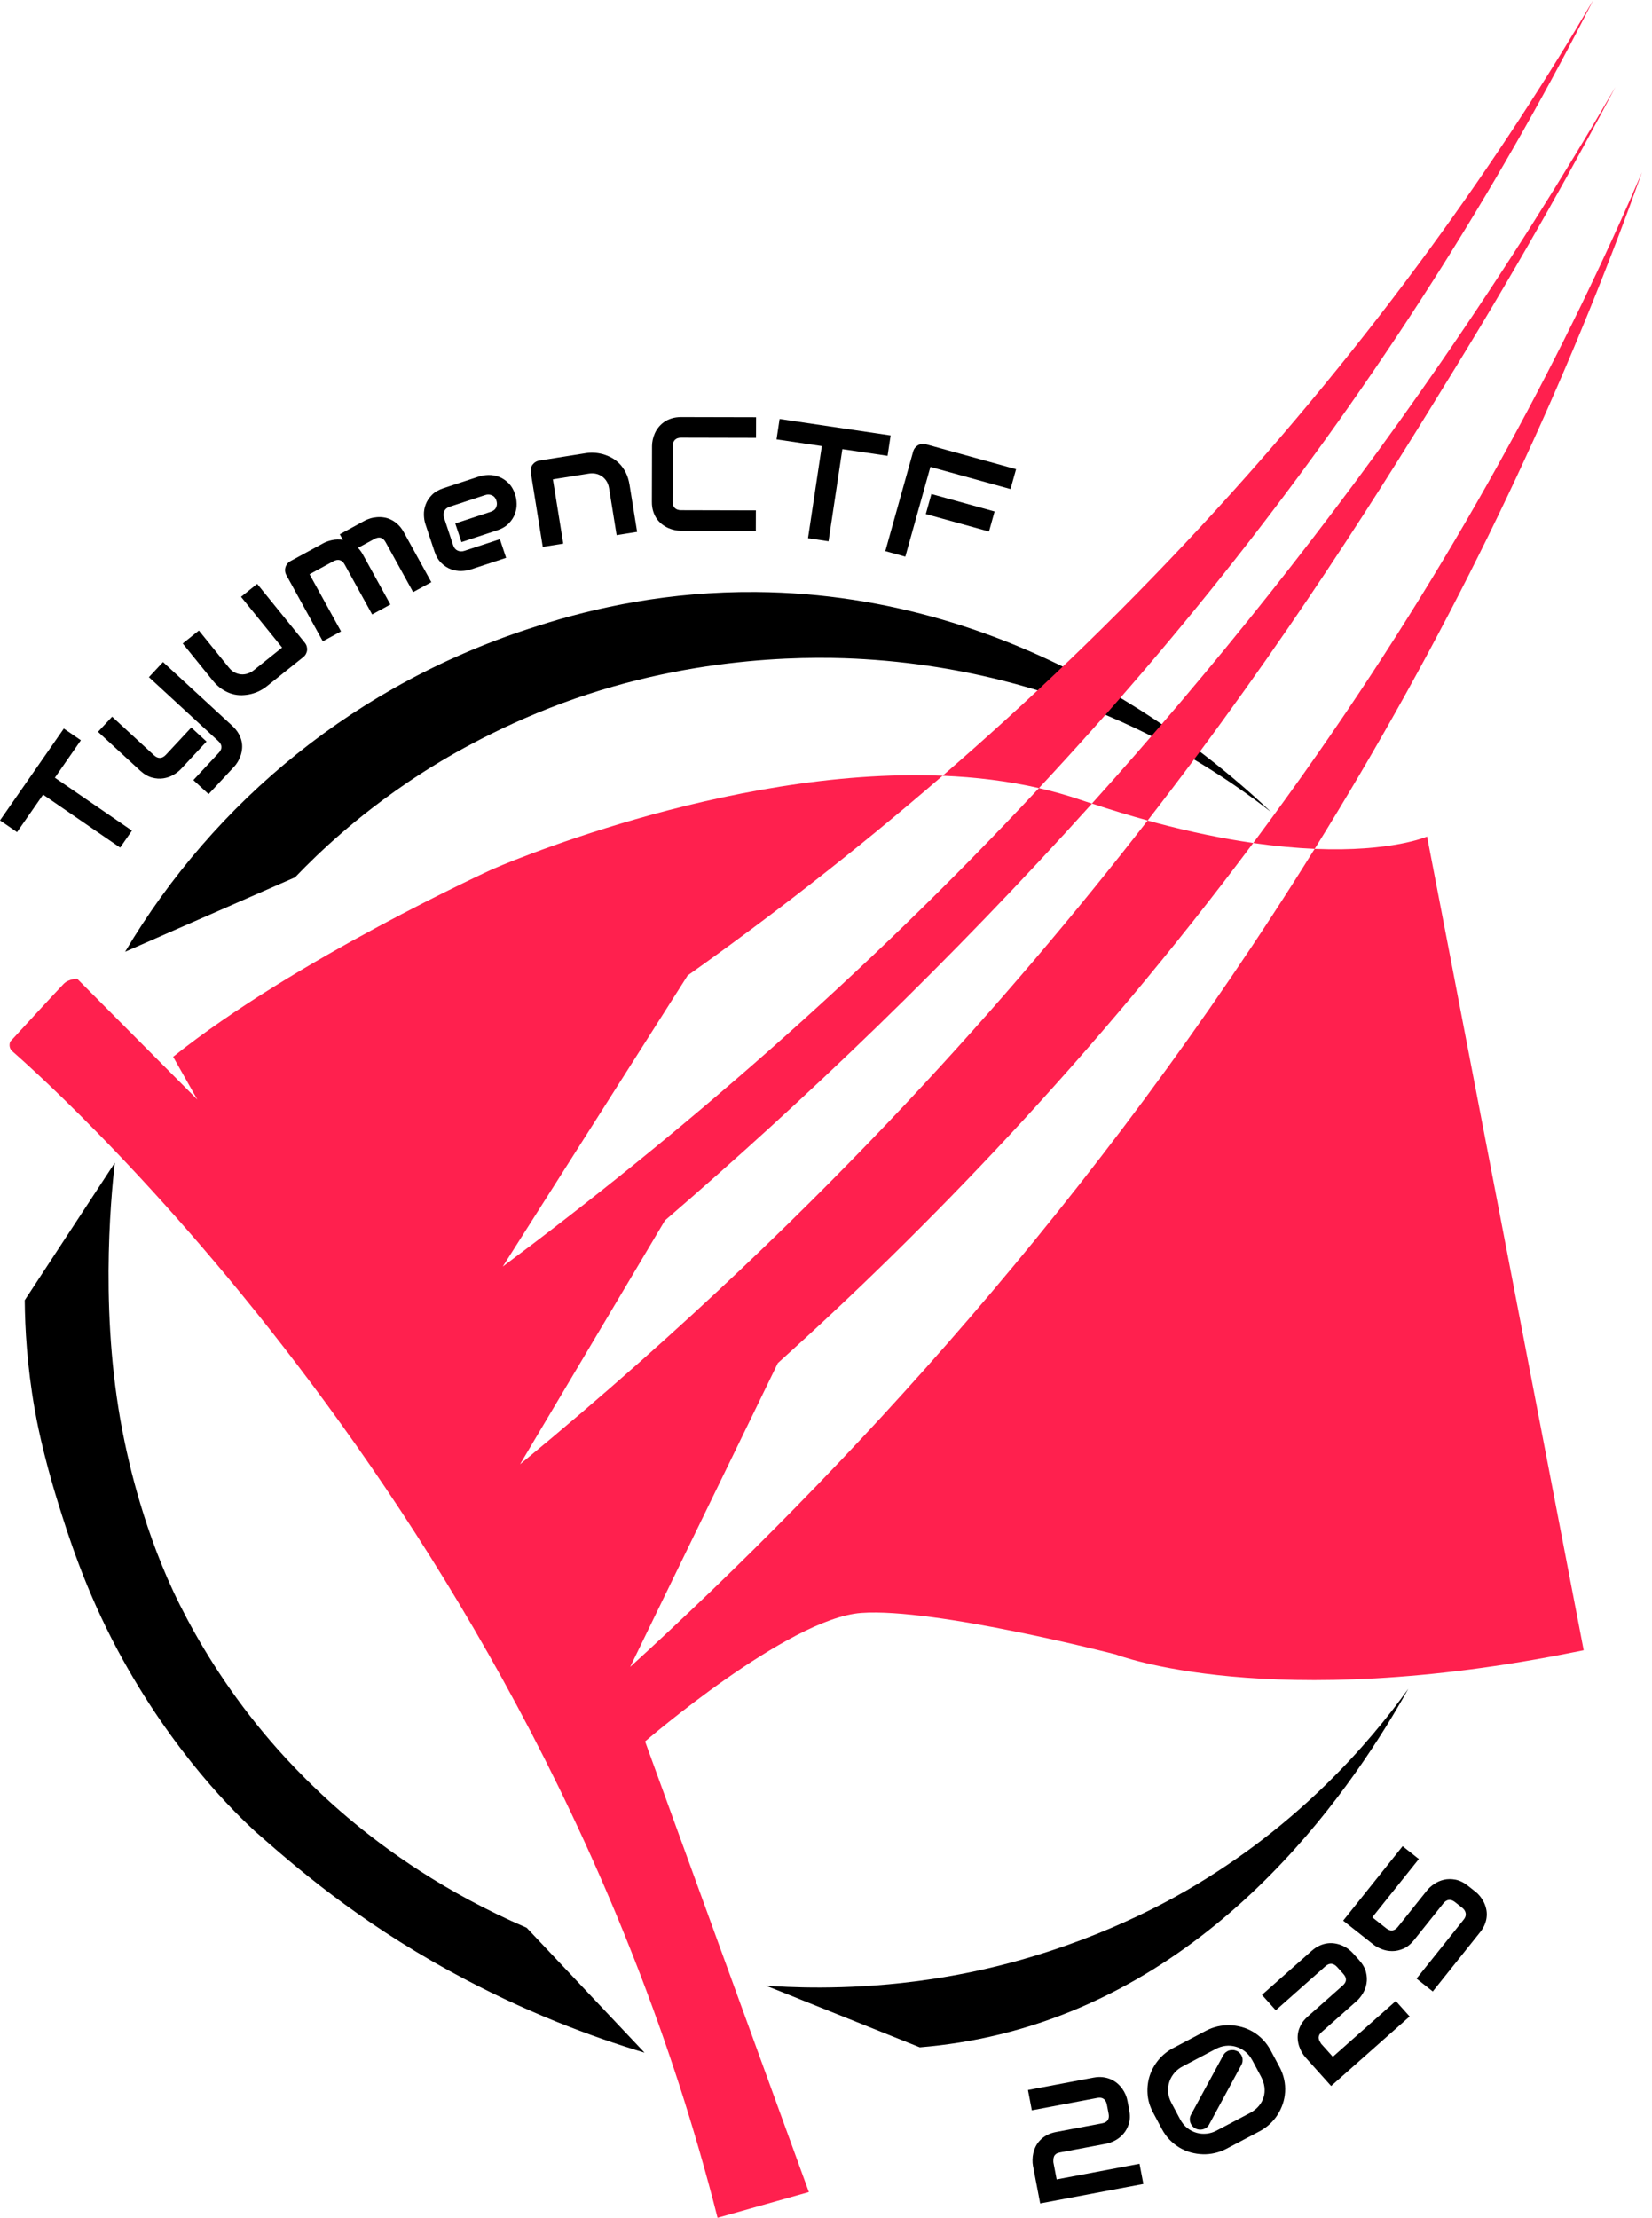<svg width="117" height="157" viewBox="0 0 117 157" fill="none" xmlns="http://www.w3.org/2000/svg">
<path d="M24.662 128.695C21.659 126.159 19.616 123.81 18.702 122.712C15.89 119.336 13.996 116.113 12.741 113.617C10.189 108.541 9.094 103.343 8.83 102.09C7.015 93.515 7.833 84.965 8.132 82.313C6.006 85.556 3.88 88.801 1.752 92.044C1.768 94.038 1.917 96.667 2.447 99.71C2.552 100.316 2.999 102.824 4.124 106.426C4.808 108.618 6.022 112.503 8.323 116.799C12.282 124.197 16.849 128.524 18.069 129.646C20.887 132.128 25.21 135.889 31.86 139.538C37.1 142.414 41.908 144.19 45.648 145.31C42.867 142.363 40.083 139.415 37.301 136.469C31.472 133.958 27.307 130.927 24.664 128.695H24.662Z" fill="black"/>
<path d="M84.038 133.823C82.251 134.858 76.635 137.96 68.877 139.584C63.238 140.765 58.402 140.763 55.778 140.654C55.141 140.628 54.613 140.593 54.254 140.569C57.884 142.024 61.512 143.479 65.143 144.932C67.009 144.779 68.909 144.482 70.832 144.012C86.976 140.057 96.156 125.949 99.744 119.548C96.978 123.394 91.987 129.222 84.04 133.823H84.038Z" fill="black"/>
<path d="M38.055 44.318C42.152 42.996 47.411 41.862 53.527 41.908C72.651 42.051 85.935 53.613 90.026 57.489C87.382 55.423 83.539 52.834 78.499 50.691C75.762 49.526 69.563 47.171 61.232 46.663C58.036 46.467 49.441 46.233 39.856 49.766C34.84 51.615 31.143 53.907 29.833 54.751C27.145 56.482 25.173 58.127 24.288 58.89C22.912 60.075 21.78 61.182 20.897 62.105C16.885 63.862 12.873 65.618 8.861 67.376C15.165 56.755 25.287 48.319 38.053 44.32L38.055 44.318Z" fill="black"/>
<path d="M93.108 60.091C77.519 85.168 59.675 104.283 44.631 118.002C48.117 110.834 51.604 103.664 55.088 96.496C65.478 87.136 77.358 74.947 88.757 59.675C86.692 59.378 84.355 58.912 81.722 58.208C81.577 58.169 81.425 58.125 81.279 58.085C76.337 64.451 70.65 71.218 64.081 78.206C57.707 84.985 48.686 93.907 36.832 103.656L47.094 86.397C57.003 77.871 67.261 68.072 77.334 56.89C77.066 56.801 76.8 56.714 76.526 56.622C75.565 56.295 74.582 56.02 73.582 55.792C61.005 69.279 47.914 80.477 35.606 89.663C39.971 82.793 44.335 75.926 48.7 69.057C54.296 65.089 60.412 60.397 66.757 54.914C51.354 54.281 34.867 61.535 34.867 61.535C34.867 61.535 20.834 67.947 12.262 74.812L13.977 77.841L5.468 69.289C5.468 69.289 4.883 69.279 4.511 69.648C4.14 70.017 0.723 73.74 0.723 73.74C0.723 73.74 0.558 74.11 0.849 74.398C1.139 74.687 37.878 105.954 50.82 157L57.287 155.178L45.687 123.279C45.687 123.279 55.795 114.559 60.997 114.182C66.199 113.804 79.035 117.122 79.035 117.122C79.035 117.122 89.872 121.348 111.732 116.906L112.162 116.821L101.07 59.219C101.07 59.219 98.572 60.321 93.108 60.091Z" fill="#FF204E"/>
<path d="M102.351 18.513C106.296 12.231 109.772 6.042 112.842 0C106.503 10.79 97.557 23.778 85.025 37.295C78.895 43.906 72.725 49.758 66.759 54.914C69.078 55.009 71.372 55.284 73.581 55.79C83.732 44.905 93.549 32.531 102.351 18.515V18.513Z" fill="#FF204E"/>
<path d="M103.029 26.109C108.02 17.974 111.827 11.047 114.404 6.169C110.716 12.518 106.621 19.024 102.063 25.629C94.164 37.077 85.815 47.47 77.334 56.886C78.714 57.342 80.03 57.74 81.281 58.083C91.163 45.347 98.059 34.209 103.029 26.107V26.109Z" fill="#FF204E"/>
<path d="M96.363 54.715C105.356 39.428 111.724 24.971 116.296 12.191C111.108 24.226 103.795 38.328 93.376 53.276C91.849 55.467 90.308 57.598 88.759 59.675C90.377 59.907 91.825 60.036 93.11 60.091C94.207 58.327 95.291 56.537 96.363 54.715Z" fill="#FF204E"/>
<path d="M5.726 52.406L3.886 55.054L9.344 58.801L8.509 60.002L3.052 56.254L1.208 58.906L-0 58.077L4.52 51.575L5.728 52.404L5.726 52.406Z" fill="black"/>
<path d="M14.627 52.495L12.826 54.428C12.682 54.581 12.503 54.723 12.288 54.848C12.073 54.973 11.835 55.058 11.573 55.098C11.312 55.138 11.039 55.12 10.755 55.041C10.471 54.963 10.189 54.795 9.91 54.539L6.942 51.807L7.941 50.735L10.909 53.468C11.05 53.597 11.192 53.659 11.336 53.653C11.48 53.647 11.618 53.572 11.754 53.427L13.547 51.502L14.625 52.495H14.627ZM16.457 51.391C16.641 51.56 16.786 51.738 16.891 51.92C16.995 52.103 17.068 52.283 17.108 52.465C17.149 52.644 17.161 52.822 17.145 52.995C17.129 53.169 17.094 53.334 17.041 53.492C16.987 53.649 16.92 53.794 16.838 53.93C16.757 54.065 16.668 54.182 16.574 54.283L14.773 56.216L13.695 55.223L15.496 53.29C15.628 53.147 15.691 53.005 15.683 52.866C15.675 52.725 15.6 52.592 15.46 52.461L10.546 47.938L11.545 46.867L16.459 51.389L16.457 51.391Z" fill="black"/>
<path d="M21.581 45.49C21.648 45.573 21.695 45.66 21.722 45.753C21.748 45.845 21.758 45.938 21.748 46.031C21.738 46.124 21.709 46.211 21.665 46.295C21.62 46.38 21.557 46.453 21.478 46.517L18.889 48.588C18.749 48.701 18.585 48.806 18.4 48.901C18.215 48.998 18.014 49.07 17.801 49.125C17.588 49.179 17.364 49.207 17.131 49.214C16.897 49.221 16.662 49.189 16.428 49.121C16.193 49.052 15.959 48.941 15.728 48.79C15.496 48.638 15.277 48.434 15.068 48.178L12.942 45.553L14.087 44.637L16.213 47.262C16.333 47.411 16.467 47.524 16.615 47.601C16.761 47.678 16.913 47.724 17.07 47.738C17.226 47.752 17.383 47.734 17.537 47.684C17.691 47.633 17.839 47.555 17.977 47.444L19.98 45.841L17.07 42.249L18.213 41.333L21.579 45.488L21.581 45.49Z" fill="black"/>
<path d="M27.646 42.794L26.357 43.496L24.41 39.965C24.319 39.797 24.203 39.694 24.067 39.656C23.929 39.618 23.772 39.646 23.598 39.741L21.923 40.653L24.152 44.697L22.863 45.399L20.278 40.709C20.229 40.621 20.201 40.53 20.191 40.433C20.18 40.338 20.191 40.245 20.219 40.155C20.245 40.066 20.292 39.981 20.353 39.906C20.414 39.83 20.489 39.769 20.578 39.719L22.903 38.453C23.082 38.356 23.291 38.284 23.531 38.233C23.77 38.185 24.02 38.179 24.282 38.215L24.065 37.822L25.809 36.871C25.931 36.805 26.067 36.748 26.219 36.702C26.369 36.655 26.528 36.627 26.694 36.613C26.861 36.599 27.031 36.605 27.204 36.633C27.378 36.659 27.547 36.716 27.713 36.799C27.88 36.881 28.038 36.994 28.191 37.138C28.343 37.281 28.479 37.462 28.601 37.682L30.548 41.214L29.259 41.916L27.311 38.385C27.22 38.217 27.106 38.112 26.974 38.072C26.842 38.032 26.688 38.058 26.514 38.153L25.354 38.784C25.484 38.92 25.6 39.077 25.701 39.261L27.648 42.792L27.646 42.794Z" fill="black"/>
<path d="M36.485 35.009C36.548 35.2 36.583 35.418 36.589 35.663C36.595 35.907 36.554 36.149 36.465 36.389C36.375 36.629 36.231 36.853 36.028 37.061C35.825 37.269 35.549 37.432 35.198 37.547L32.682 38.375L32.243 37.057L34.759 36.23C34.948 36.167 35.076 36.062 35.141 35.911C35.206 35.761 35.21 35.6 35.153 35.43C35.094 35.249 34.989 35.126 34.836 35.061C34.684 34.996 34.528 34.99 34.363 35.045L31.848 35.872C31.659 35.935 31.531 36.04 31.466 36.189C31.401 36.339 31.397 36.5 31.454 36.669L32.097 38.605C32.158 38.79 32.264 38.913 32.416 38.98C32.566 39.045 32.729 39.049 32.899 38.992L35.405 38.169L35.845 39.491L33.33 40.318C33.137 40.381 32.917 40.417 32.67 40.423C32.424 40.429 32.181 40.389 31.939 40.3C31.697 40.211 31.472 40.068 31.263 39.866C31.054 39.664 30.889 39.39 30.773 39.043L30.126 37.095C30.063 36.904 30.028 36.686 30.022 36.441C30.016 36.197 30.057 35.955 30.146 35.715C30.235 35.475 30.381 35.251 30.582 35.043C30.785 34.835 31.062 34.674 31.413 34.557L33.929 33.729C34.122 33.667 34.341 33.63 34.589 33.624C34.834 33.618 35.078 33.659 35.319 33.747C35.561 33.836 35.786 33.979 35.996 34.181C36.207 34.383 36.369 34.657 36.485 35.005V35.009Z" fill="black"/>
<path d="M45.123 37.652L43.671 37.882L43.135 34.555C43.104 34.367 43.045 34.201 42.956 34.062C42.867 33.923 42.759 33.808 42.629 33.719C42.499 33.63 42.355 33.568 42.197 33.535C42.036 33.501 41.87 33.499 41.695 33.527L39.157 33.931L39.892 38.484L38.44 38.714L37.59 33.435C37.573 33.334 37.577 33.239 37.6 33.146C37.624 33.053 37.663 32.968 37.719 32.894C37.776 32.819 37.845 32.755 37.929 32.704C38.012 32.654 38.103 32.619 38.205 32.603L41.474 32.083C41.657 32.054 41.852 32.042 42.061 32.052C42.27 32.06 42.481 32.095 42.694 32.153C42.907 32.212 43.117 32.296 43.319 32.405C43.523 32.514 43.709 32.658 43.88 32.833C44.05 33.009 44.199 33.219 44.323 33.465C44.446 33.711 44.534 33.996 44.587 34.322L45.123 37.65V37.652Z" fill="black"/>
<path d="M53.527 37.588L48.225 37.576C48.089 37.576 47.943 37.559 47.787 37.527C47.63 37.495 47.476 37.444 47.324 37.378C47.171 37.309 47.025 37.222 46.887 37.115C46.747 37.008 46.625 36.879 46.517 36.728C46.41 36.577 46.325 36.399 46.262 36.199C46.199 35.999 46.166 35.773 46.168 35.523L46.178 31.57C46.178 31.435 46.195 31.289 46.227 31.134C46.26 30.979 46.31 30.825 46.377 30.674C46.444 30.523 46.534 30.377 46.643 30.24C46.753 30.103 46.885 29.98 47.037 29.873C47.19 29.766 47.366 29.681 47.567 29.619C47.768 29.556 47.994 29.524 48.245 29.524L53.547 29.536L53.543 30.997L48.241 30.985C48.048 30.985 47.902 31.035 47.801 31.136C47.699 31.237 47.648 31.386 47.647 31.584L47.638 35.527C47.638 35.715 47.689 35.86 47.793 35.963C47.896 36.066 48.042 36.118 48.231 36.118L53.533 36.131L53.529 37.592L53.527 37.588Z" fill="black"/>
<path d="M62.863 32.27L59.659 31.796L58.68 38.318L57.226 38.102L58.205 31.58L54.997 31.104L55.214 29.659L63.078 30.825L62.861 32.27H62.863Z" fill="black"/>
<path d="M71.567 34.621L65.894 33.053L64.118 39.406L62.702 39.014L64.674 31.963C64.7 31.867 64.745 31.78 64.806 31.703C64.867 31.626 64.938 31.564 65.019 31.517C65.1 31.469 65.19 31.441 65.287 31.429C65.385 31.417 65.484 31.425 65.585 31.453L71.961 33.215L71.567 34.621ZM70.044 37.628L65.569 36.391L65.965 34.972L70.44 36.209L70.044 37.628Z" fill="black"/>
<path d="M80.98 154.605L73.669 155.985L73.161 153.331C73.135 153.196 73.123 153.049 73.127 152.889C73.129 152.73 73.149 152.57 73.186 152.407C73.224 152.244 73.283 152.084 73.362 151.929C73.441 151.773 73.547 151.628 73.677 151.495C73.807 151.362 73.963 151.245 74.148 151.146C74.333 151.047 74.548 150.972 74.796 150.926L78.048 150.312C78.245 150.276 78.381 150.199 78.457 150.084C78.532 149.969 78.552 149.818 78.515 149.63L78.394 148.997C78.357 148.801 78.28 148.664 78.164 148.583C78.048 148.502 77.898 148.478 77.713 148.514L73.078 149.39L72.804 147.955L77.439 147.079C77.683 147.033 77.91 147.023 78.118 147.049C78.325 147.075 78.515 147.126 78.684 147.203C78.853 147.279 79.005 147.376 79.139 147.491C79.273 147.606 79.386 147.733 79.484 147.868C79.581 148.004 79.659 148.147 79.722 148.292C79.782 148.44 79.825 148.579 79.849 148.712L79.973 149.358C80.044 149.729 80.036 150.056 79.951 150.336C79.864 150.617 79.736 150.857 79.563 151.055C79.391 151.253 79.194 151.41 78.972 151.527C78.751 151.642 78.538 151.721 78.335 151.759L75.07 152.375C74.952 152.397 74.861 152.431 74.796 152.478C74.733 152.524 74.686 152.579 74.658 152.641C74.629 152.704 74.613 152.772 74.607 152.845C74.601 152.918 74.601 152.99 74.603 153.063L74.836 154.282L80.704 153.174L80.978 154.609L80.98 154.605Z" fill="black"/>
<path d="M90.617 146.317C90.771 146.607 90.881 146.904 90.946 147.202C91.011 147.501 91.033 147.798 91.015 148.092C90.997 148.385 90.942 148.67 90.848 148.942C90.755 149.216 90.631 149.473 90.477 149.713C90.323 149.953 90.138 150.173 89.922 150.371C89.707 150.569 89.472 150.736 89.212 150.873L86.871 152.108C86.609 152.248 86.335 152.348 86.048 152.415C85.762 152.482 85.478 152.51 85.189 152.502C84.901 152.494 84.619 152.451 84.339 152.375C84.059 152.298 83.793 152.183 83.539 152.034C83.285 151.882 83.053 151.699 82.838 151.479C82.625 151.259 82.44 151.002 82.286 150.712L81.667 149.551C81.433 149.116 81.303 148.672 81.273 148.22C81.244 147.77 81.297 147.34 81.431 146.93C81.567 146.522 81.776 146.149 82.059 145.81C82.341 145.473 82.678 145.201 83.072 144.993L85.413 143.758C85.673 143.621 85.945 143.52 86.229 143.455C86.513 143.39 86.8 143.36 87.088 143.368C87.376 143.376 87.659 143.419 87.939 143.495C88.219 143.572 88.487 143.685 88.741 143.834C88.995 143.984 89.23 144.169 89.443 144.389C89.656 144.609 89.841 144.866 89.996 145.156L90.615 146.317H90.617ZM88.688 145.846C88.552 145.592 88.381 145.384 88.178 145.225C87.973 145.065 87.754 144.952 87.52 144.886C87.287 144.819 87.047 144.799 86.802 144.827C86.556 144.856 86.323 144.93 86.101 145.049L83.76 146.284C83.541 146.395 83.352 146.543 83.188 146.728C83.025 146.914 82.903 147.122 82.824 147.352C82.745 147.582 82.714 147.828 82.731 148.088C82.747 148.349 82.826 148.607 82.962 148.865L83.581 150.026C83.719 150.284 83.89 150.492 84.095 150.651C84.3 150.811 84.519 150.922 84.755 150.986C84.99 151.051 85.232 151.069 85.478 151.041C85.724 151.013 85.959 150.938 86.18 150.817L88.522 149.582C88.777 149.447 88.987 149.283 89.151 149.087C89.313 148.894 89.429 148.684 89.496 148.458C89.563 148.232 89.581 147.994 89.551 147.745C89.52 147.497 89.439 147.249 89.309 147.005L88.69 145.844L88.688 145.846ZM87.62 145.201C87.709 145.247 87.784 145.308 87.845 145.384C87.906 145.461 87.951 145.544 87.977 145.632C88.004 145.723 88.012 145.816 88.002 145.913C87.992 146.01 87.961 146.103 87.91 146.193L85.648 150.369C85.614 150.441 85.573 150.502 85.522 150.55C85.472 150.599 85.415 150.639 85.352 150.673C85.244 150.73 85.131 150.758 85.007 150.76C84.883 150.76 84.767 150.732 84.658 150.671C84.568 150.625 84.493 150.565 84.432 150.488C84.371 150.413 84.327 150.33 84.298 150.242C84.27 150.153 84.26 150.06 84.268 149.965C84.276 149.87 84.306 149.777 84.357 149.687L86.629 145.507C86.676 145.419 86.737 145.344 86.814 145.283C86.891 145.223 86.974 145.178 87.064 145.152C87.155 145.126 87.246 145.118 87.344 145.126C87.441 145.134 87.533 145.162 87.622 145.209L87.62 145.201Z" fill="black"/>
<path d="M99.831 142.751L94.274 147.671L92.465 145.653C92.371 145.55 92.286 145.429 92.205 145.291C92.126 145.154 92.059 145.005 92.006 144.845C91.955 144.686 91.921 144.519 91.908 144.345C91.896 144.171 91.91 143.994 91.953 143.812C91.996 143.631 92.071 143.451 92.176 143.271C92.284 143.092 92.43 142.918 92.619 142.751L95.092 140.561C95.24 140.43 95.32 140.295 95.323 140.158C95.33 140.02 95.267 139.879 95.141 139.738L94.708 139.256C94.574 139.108 94.438 139.028 94.298 139.017C94.158 139.007 94.018 139.064 93.876 139.189L90.353 142.309L89.376 141.219L92.899 138.099C93.086 137.936 93.273 137.811 93.466 137.726C93.656 137.641 93.845 137.589 94.032 137.566C94.217 137.544 94.398 137.55 94.572 137.581C94.747 137.613 94.911 137.661 95.064 137.728C95.218 137.795 95.358 137.875 95.486 137.97C95.614 138.065 95.724 138.162 95.813 138.263L96.254 138.753C96.507 139.036 96.67 139.32 96.741 139.605C96.812 139.889 96.826 140.162 96.779 140.42C96.735 140.678 96.645 140.914 96.515 141.126C96.385 141.338 96.243 141.514 96.089 141.651L93.608 143.849C93.519 143.929 93.458 144.004 93.427 144.077C93.397 144.149 93.385 144.22 93.393 144.286C93.401 144.355 93.421 144.422 93.456 144.486C93.49 144.553 93.525 144.615 93.565 144.676L94.396 145.602L98.855 141.653L99.831 142.743V142.751Z" fill="black"/>
<path d="M104.489 133.906C104.599 133.993 104.704 134.095 104.804 134.217C104.905 134.338 104.993 134.471 105.07 134.62C105.147 134.769 105.206 134.929 105.248 135.098C105.291 135.268 105.307 135.446 105.295 135.631C105.285 135.817 105.242 136.007 105.167 136.202C105.094 136.398 104.978 136.592 104.824 136.785L101.474 140.977L100.323 140.069L103.673 135.877C103.787 135.734 103.831 135.589 103.805 135.439C103.778 135.292 103.699 135.165 103.565 135.06L103.051 134.654C102.901 134.535 102.755 134.483 102.615 134.497C102.475 134.511 102.343 134.594 102.221 134.745L100.16 137.322C99.922 137.619 99.669 137.827 99.399 137.944C99.129 138.063 98.861 138.121 98.599 138.119C98.337 138.119 98.087 138.071 97.853 137.978C97.618 137.885 97.421 137.776 97.259 137.647L95.127 135.964L99.338 130.695L100.487 131.603L97.19 135.728L98.172 136.503C98.325 136.624 98.473 136.674 98.613 136.656C98.753 136.638 98.883 136.553 99.003 136.404L101.07 133.819C101.196 133.662 101.364 133.51 101.571 133.369C101.778 133.228 102.01 133.127 102.266 133.068C102.522 133.01 102.796 133.008 103.088 133.064C103.38 133.121 103.675 133.266 103.973 133.502L104.487 133.908L104.489 133.906Z" fill="black"/>
</svg>
